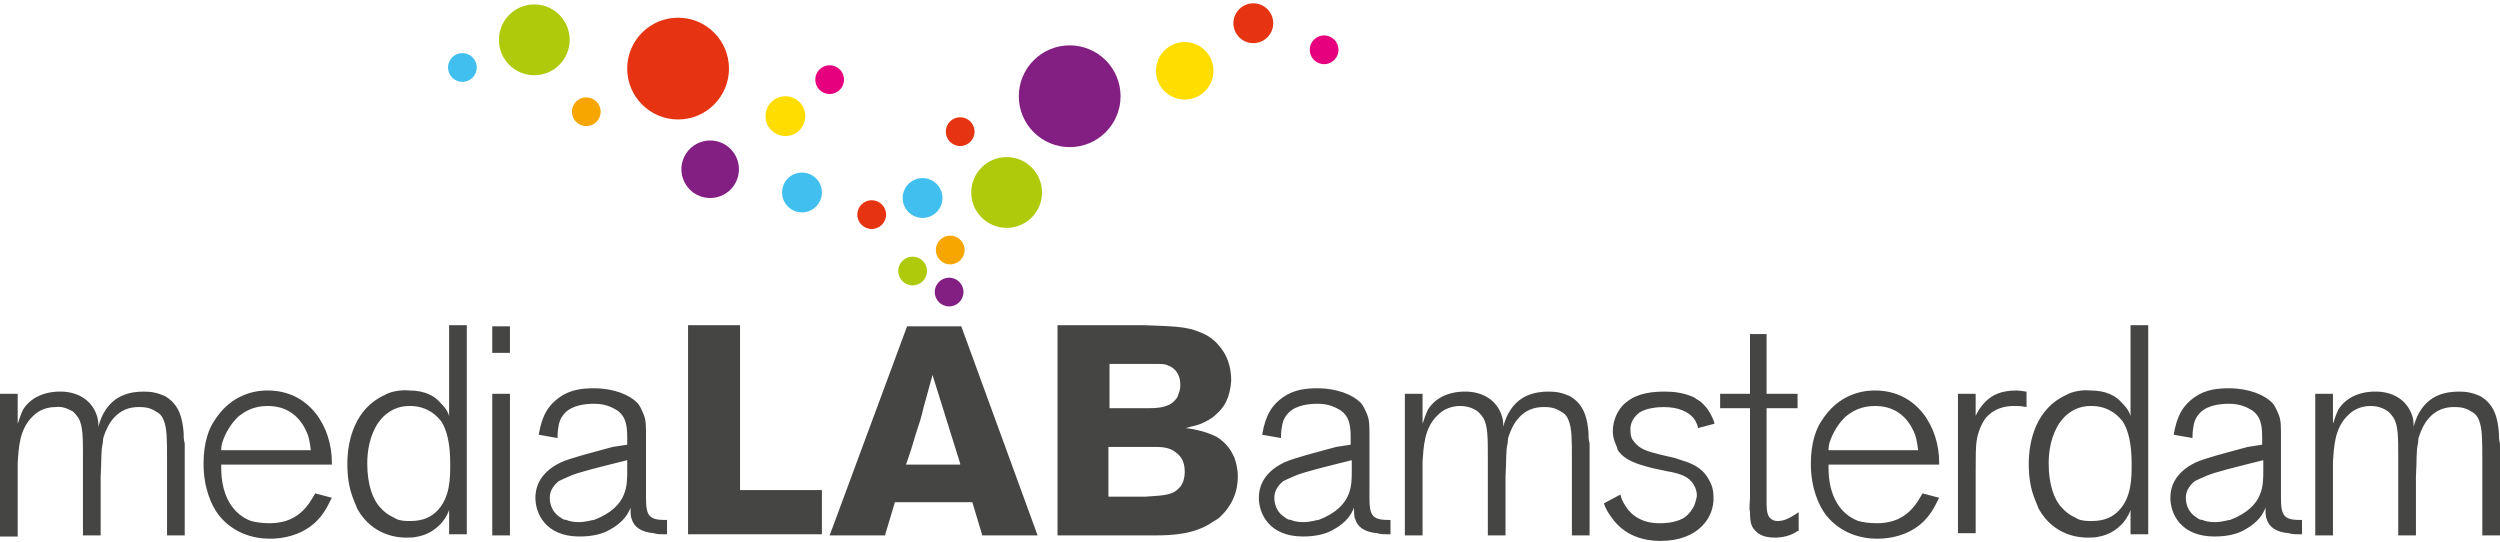 <svg xmlns="http://www.w3.org/2000/svg" width="226" height="49" viewBox="0 0 226 49"><g fill="#454544"><path d="M15.1 48.4v-6.9c0-1.7 0-2.8-.3-3.5-.1-.3-.3-.6-.7-.8-.6-.4-1.2-.4-1.4-.4-2.2-.1-3 1.7-3.3 2.6-.1.2-.1.6-.1.6-.2.9-.1 1.4-.2 3.1v5.3h-1.6v-7.1c0-1.7 0-2.8-.4-3.5-.2-.3-.4-.5-.5-.6-.4-.2-.9-.5-1.6-.4-.2 0-1.2 0-2 .8-1.3 1.2-1.3 3-1.4 4.2v6.7h-1.6v-12.9h1.6v2.7c.1-.2.2-.7.5-1.3 1.1-1.7 3.2-1.6 3.4-1.6 1.3 0 2.8.6 3.3 2.3.1.4.1.7.1.9 0-.1.2-.8.5-1.3.9-1.6 2.4-1.9 3.6-1.9.7 0 1.2.1 1.9.4 1.4.8 1.6 2.2 1.7 3.3 0 .4 0 .6.1 1v8.3h-1.6zM20 42v.3c0 2.6 1.1 4.2 2.7 4.8.4.1.9.2 1.7.2.1 0 .5 0 1-.1s1.8-.4 2.8-2.1l.3-.5 1.5.4c-.2.3-.6 1.5-1.7 2.4-1.2 1-2.7 1.3-3.9 1.3-1.5 0-3.3-.5-4.6-2.1-.7-.9-1.4-2.5-1.4-4.7 0-1.9.5-3.2 1-3.9l.2-.3c1.7-2.4 4.1-2.4 4.6-2.4 3.8 0 5.8 3.3 5.8 6.5v.2h-10zm8.1-1.3c-.1-.8-.2-1.3-.4-1.7-.5-1.1-1.5-2.3-3.5-2.3-1.3 0-2.1.5-2.7 1-.4.4-.9 1-1.3 2-.2.5-.2.8-.2 1h8.1zM40.6 48.4v-2.3c-.2.6-.6 1.1-.8 1.3-.4.4-1 .9-2 1.1-.4.1-.7.1-1.1.1-.6 0-3-.1-4.4-2.6-.1-.3-.4-.9-.6-1.6-.3-1.1-.3-2.1-.3-2.5 0-2.1.7-5 3.4-6.2.3-.2 1.2-.5 2.2-.4 1.4 0 2.3.5 2.8 1.1.6.6.7.9.8 1.2v-8.2h1.6v18.9h-1.6zm.1-6.5c0-1.8-.3-3-.8-3.8-.4-.5-.8-.8-1-.9-.8-.5-1.6-.5-1.9-.5-1 0-2 .4-2.8 1.5-.8 1.2-1 2.6-1 3.7 0 1.9.5 3.3 1.2 4 .6.7 1.3.9 1.4 1 .4.2.9.2 1.3.2 1.2 0 1.9-.4 2.4-.9 1.2-1.2 1.2-3 1.2-4.2v-.1zM44.5 29.5h1.6v2.4h-1.6zM44.5 35.6h1.6v12.8h-1.6zM56.7 40.2v-.7c0-1.2-.2-1.9-.9-2.4-.5-.3-1.1-.6-2.1-.6-.7 0-1.9.1-2.6.8-.5.5-.6 1.1-.6 1.2-.1.5-.1.9-.1 1.1l-1.7-.3c.3-1.8.9-2.7 1.9-3.4 1-.7 2.1-.8 3.1-.8 1.8 0 3.2.6 3.9 1.3.2.2.4.6.6 1.1.2.5.2 1 .2 2v4.7c0 2-.1 2.8 1.6 2.8h.3v1.3h-.2c-.4 0-.7 0-1-.1-1.2-.1-1.8-.6-2-1.3-.1-.2-.1-.7-.1-1-.2.5-.6 1.3-1.9 2-.5.3-1.4.6-2.7.6-3.1 0-4-2.1-4-3.5 0-.7.2-2.2 2.3-3.2.9-.4 2.5-.8 4.7-1.4l1.3-.2zm-.8 1.6c-2 .5-3.6.9-4.3 1.2-.5.2-.9.4-1.1.5-.6.5-.8 1-.8 1.5 0 .2 0 1.2 1 1.8.1.1.3.2.5.2.2.1.6.2 1.1.2.7 0 1.2-.2 1.4-.2 1.6-.6 2.4-1.5 2.7-2.3.3-.7.3-1.5.3-2.1v-1l-.8.2zM66.9 29.4v14.9h7.4v4h-12.1v-18.9h4.7zM93.8 48.4h-5l-.9-3h-7l-.9 3h-5l7-18.9h4.9l6.9 18.9zm-7-6.5l-2.5-8-.8 2.9c-.2.9-.4 1.5-.7 2.4-.3 1-.5 1.7-.9 2.8h4.9zM103.5 29.4c2.5.1 3.7.1 4.9.6.8.3 1.4.7 2 1.5.7.9.9 2 .9 2.9-.1 1.5-.6 2.4-1.3 3-.5.5-1 .7-1.2.8-.6.3-1 .3-1.6.5.1 0 1.7.2 2.8.8l.3.2c.5.4.9.8 1.3 1.7.1.3.3.9.3 1.7 0 1.3-.5 2.7-1.8 3.8l-.5.3c-1.6 1.1-3.6 1.2-5.2 1.2h-8.8v-19h7.9zm-3.3 7.5h3.6c.6 0 1.8 0 2.4-.7.2-.2.3-.4.3-.5.2-.4.2-.8.2-.9 0-1.1-.6-1.6-1.2-1.8-.2-.1-.5-.1-1.1-.1h-4.1v4zm0 8h3.3c1.4-.1 2.3-.1 2.9-.6l.3-.3c.3-.4.4-.9.4-1.3 0-.6-.1-1.3-.8-1.8-.6-.5-1.4-.5-2-.5h-4.1v4.5z"/></g><circle fill="#E63312" cx="61.3" cy="6.2" r="4.6"/><circle fill="#831F82" cx="96.7" cy="8.7" r="4.6"/><circle fill="#AFCA0B" cx="91" cy="17.4" r="3.2"/><circle fill="#AFCA0B" cx="48.3" cy="3.6" r="3.2"/><circle fill="#41C0F0" cx="83.4" cy="17.9" r="1.8"/><circle fill="#fd0" cx="71" cy="10.5" r="1.8"/><circle fill="#E63312" cx="113.3" cy="2.1" r="1.8"/><circle fill="#41C0F0" cx="72.5" cy="17.4" r="1.8"/><circle fill="#fd0" cx="107.1" cy="6.4" r="2.6"/><circle fill="#831F82" cx="64.2" cy="15.3" r="2.6"/><circle fill="#E6007E" cx="119.7" cy="4.5" r="1.3"/><circle fill="#F7A600" cx="85.9" cy="22.6" r="1.3"/><circle fill="#E63312" cx="86.8" cy="11.9" r="1.3"/><circle fill="#831F82" cx="85.8" cy="26.4" r="1.3"/><circle fill="#E6007E" cx="75" cy="7.2" r="1.3"/><circle fill="#AFCA0B" cx="82.5" cy="24.5" r="1.3"/><circle fill="#E63312" cx="78.8" cy="19.4" r="1.3"/><circle fill="#41C0F0" cx="41.8" cy="6.1" r="1.3"/><circle fill="#F7A600" cx="53" cy="10.1" r="1.3"/><g fill="#454544"><path d="M122.1 40.2v-.7c0-1.2-.2-1.9-.9-2.4-.5-.3-1.1-.6-2.1-.6-.7 0-1.9.1-2.6.8-.5.5-.6 1.1-.6 1.2-.1.5-.1.9-.1 1.1l-1.7-.3c.3-1.8.9-2.7 1.9-3.4 1-.7 2.1-.8 3.1-.8 1.8 0 3.2.6 3.9 1.3.2.2.4.6.6 1.1.2.5.2 1 .2 2v4.7c0 2-.1 2.8 1.6 2.8h.3v1.3h-.2c-.4 0-.7 0-1-.1-1.2-.1-1.8-.6-2-1.3-.1-.2-.1-.7-.1-1-.2.5-.6 1.3-1.9 2-.5.3-1.4.6-2.7.6-3.1 0-4-2.1-4-3.5 0-.7.2-2.2 2.3-3.2.9-.4 2.5-.8 4.7-1.4l1.3-.2zm-.7 1.6c-2 .5-3.6.9-4.3 1.2-.5.2-.9.4-1.1.5-.6.5-.8 1-.8 1.5 0 .2 0 1.2 1 1.8.1.1.3.2.5.2.2.1.6.2 1.1.2.7 0 1.2-.2 1.4-.2 1.6-.6 2.4-1.5 2.7-2.3.3-.7.3-1.5.3-2.1v-1l-.8.2zM142.1 48.4v-6.9c0-1.7 0-2.8-.3-3.5-.1-.3-.3-.6-.7-.8-.6-.4-1.2-.4-1.4-.4-2.2-.1-3 1.7-3.3 2.6-.1.2-.1.6-.1.6-.2.9-.1 1.4-.2 3.1v5.3h-1.6v-7.1c0-1.7 0-2.8-.4-3.5-.2-.3-.4-.5-.5-.6-.3-.2-.8-.5-1.6-.5-.2 0-1.2 0-2 .8-1.3 1.2-1.3 3-1.4 4.2v6.7h-1.6v-12.8h1.6v2.7c.1-.2.2-.7.5-1.3 1.1-1.7 3.2-1.6 3.4-1.6 1.3 0 2.8.6 3.3 2.3.1.4.1.7.1.9 0-.1.2-.8.5-1.3.9-1.6 2.4-1.9 3.6-1.9.7 0 1.2.1 1.9.4 1.4.8 1.6 2.2 1.7 3.3 0 .4 0 .6.1 1v8.3h-1.6zM146.5 44.7c0 .1.1.5.3.8 1 1.9 3 1.8 3.3 1.8 1.1 0 2-.3 2.4-.7.2-.2.5-.5.7-1 .1-.3.2-.7.2-.8 0-.3-.1-.7-.3-1-.4-.7-1.2-1-2.4-1.2l-1.4-.3c-.7-.2-2.1-.5-2.8-1.3-.1-.1-.3-.3-.3-.5-.1-.3-.4-.8-.4-1.5 0-1.3.7-2.3 1.3-2.7 1-.8 2.4-.9 3.4-.9.8 0 1.7.1 2.6.5l.3.2c.2.1.5.3.9.8.2.3.5.7.7 1.4l-1.5.4c0-.1-.1-.5-.4-.9-.5-.6-1.4-1-2.7-1-.6 0-1.6.1-2.2.5-.4.3-.9.9-.8 1.7 0 .4.1.7.3.9.5.7 1.2.9 2.4 1.2l1.3.3.6.2c1.4.4 2.1 1 2.5 1.8.3.5.4 1 .4 1.5.1 1.8-1.3 4-4.8 4-1.4 0-3.2-.4-4.4-2.1-.3-.4-.6-.9-.7-1.3l1.5-.8zM162.5 48c-.8.6-1.9.6-2 .6-.9 0-1.4-.2-1.8-.6-.4-.4-.5-.8-.5-1.7-.1-.5 0-.9 0-1.4v-8h-2.7v-1.3h2.7v-5.4h1.5v5.4h2.8v1.3h-2.8v8.7c0 .6.1 1.1.4 1.3.1.1.3.2.6.2.4 0 .9-.1 1.9-.8v1.7zM165.3 42v.3c0 2.6 1.1 4.2 2.7 4.8.4.1.9.2 1.7.2.1 0 .5 0 1-.1s1.8-.4 2.8-2.1l.3-.5 1.5.4c-.2.3-.6 1.5-1.7 2.4-1.2 1-2.7 1.3-3.9 1.3-1.5 0-3.3-.5-4.6-2.1-.7-.9-1.4-2.5-1.4-4.7 0-1.9.5-3.2 1-3.9l.2-.3c1.7-2.4 4.1-2.4 4.6-2.4 3.8 0 5.8 3.3 5.8 6.5v.2h-10zm8.1-1.3c-.1-.8-.2-1.3-.4-1.7-.5-1.1-1.5-2.3-3.5-2.3-1.3 0-2.1.5-2.7 1-.4.4-.9 1-1.3 2-.2.5-.2.8-.2 1h8.1zM177 48.4v-12.8h1.6v2c.1-.2.3-.7.9-1.3.6-.6 1.4-1 2.8-1 .4 0 .7.1.9.1v1.4c-.5-.1-.8-.1-1-.1-.2 0-1.7-.1-2.7 1.1-.6.8-.8 1.9-.8 2-.1.5-.1 1.6-.1 2.9v5.5h-1.6zM192.6 48.4v-2.3c-.2.6-.6 1.1-.8 1.3-.4.4-1 .9-2 1.1-.4.1-.7.1-1.1.1-.6 0-3-.1-4.4-2.6-.1-.3-.4-.9-.6-1.6-.3-1.1-.3-2.1-.3-2.5 0-2.1.7-5 3.4-6.2.3-.2 1.2-.5 2.2-.4 1.4 0 2.3.5 2.8 1.1.6.6.7.9.8 1.2v-8.2h1.6v18.9h-1.6zm.1-6.5c0-1.8-.3-3-.8-3.8-.4-.5-.8-.8-1-.9-.8-.5-1.6-.5-1.9-.5-1 0-2 .4-2.8 1.5-.8 1.2-1 2.6-1 3.7 0 1.9.5 3.3 1.2 4 .6.7 1.3.9 1.4 1 .4.2.9.2 1.3.2 1.2 0 1.9-.4 2.4-.9 1.2-1.2 1.2-3 1.2-4.2v-.1zM204.5 40.2v-.7c0-1.2-.2-1.9-.9-2.4-.5-.3-1.1-.6-2.1-.6-.7 0-1.9.1-2.6.8-.5.5-.6 1.1-.6 1.2-.1.5-.1.9-.1 1.1l-1.7-.3c.3-1.8.9-2.7 1.9-3.4 1-.7 2.1-.8 3.1-.8 1.8 0 3.2.6 3.9 1.3.2.2.4.6.6 1.1.2.5.2 1 .2 2v4.7c0 2-.1 2.8 1.6 2.8h.3v1.3h-.2c-.4 0-.7 0-1-.1-1.2-.1-1.8-.6-2-1.3-.1-.2-.1-.7-.1-1-.2.5-.6 1.3-1.9 2-.5.3-1.4.6-2.7.6-3.1 0-4-2.1-4-3.5 0-.7.2-2.2 2.3-3.2.9-.4 2.5-.8 4.7-1.4l1.3-.2zm-.7 1.6c-2 .5-3.6.9-4.3 1.2-.5.2-.9.4-1.1.5-.6.5-.8 1-.8 1.5 0 .2 0 1.2 1 1.8.1.1.3.2.5.2.2.1.6.2 1.1.2.7 0 1.2-.2 1.4-.2 1.6-.6 2.4-1.5 2.7-2.3.3-.7.3-1.5.3-2.1v-1l-.8.2zM224.4 48.4v-6.9c0-1.7 0-2.8-.3-3.5-.1-.3-.3-.6-.7-.8-.6-.4-1.2-.4-1.4-.4-2.2-.1-3 1.7-3.3 2.6-.1.2-.1.6-.1.6-.2.9-.1 1.4-.2 3.1v5.3h-1.6v-7.1c0-1.7 0-2.8-.4-3.5-.2-.3-.4-.5-.5-.6-.3-.2-.8-.5-1.6-.5-.2 0-1.2 0-2 .8-1.3 1.2-1.3 3-1.4 4.2v6.7h-1.6v-12.8h1.6v2.7c.1-.2.2-.7.5-1.3 1.1-1.7 3.2-1.6 3.4-1.6 1.3 0 2.8.6 3.3 2.3.1.4.1.7.1.9 0-.1.2-.8.5-1.3.9-1.6 2.4-1.9 3.6-1.9.7 0 1.2.1 1.9.4 1.4.8 1.6 2.2 1.7 3.3 0 .4 0 .6.1 1v8.3h-1.6z"/></g></svg>